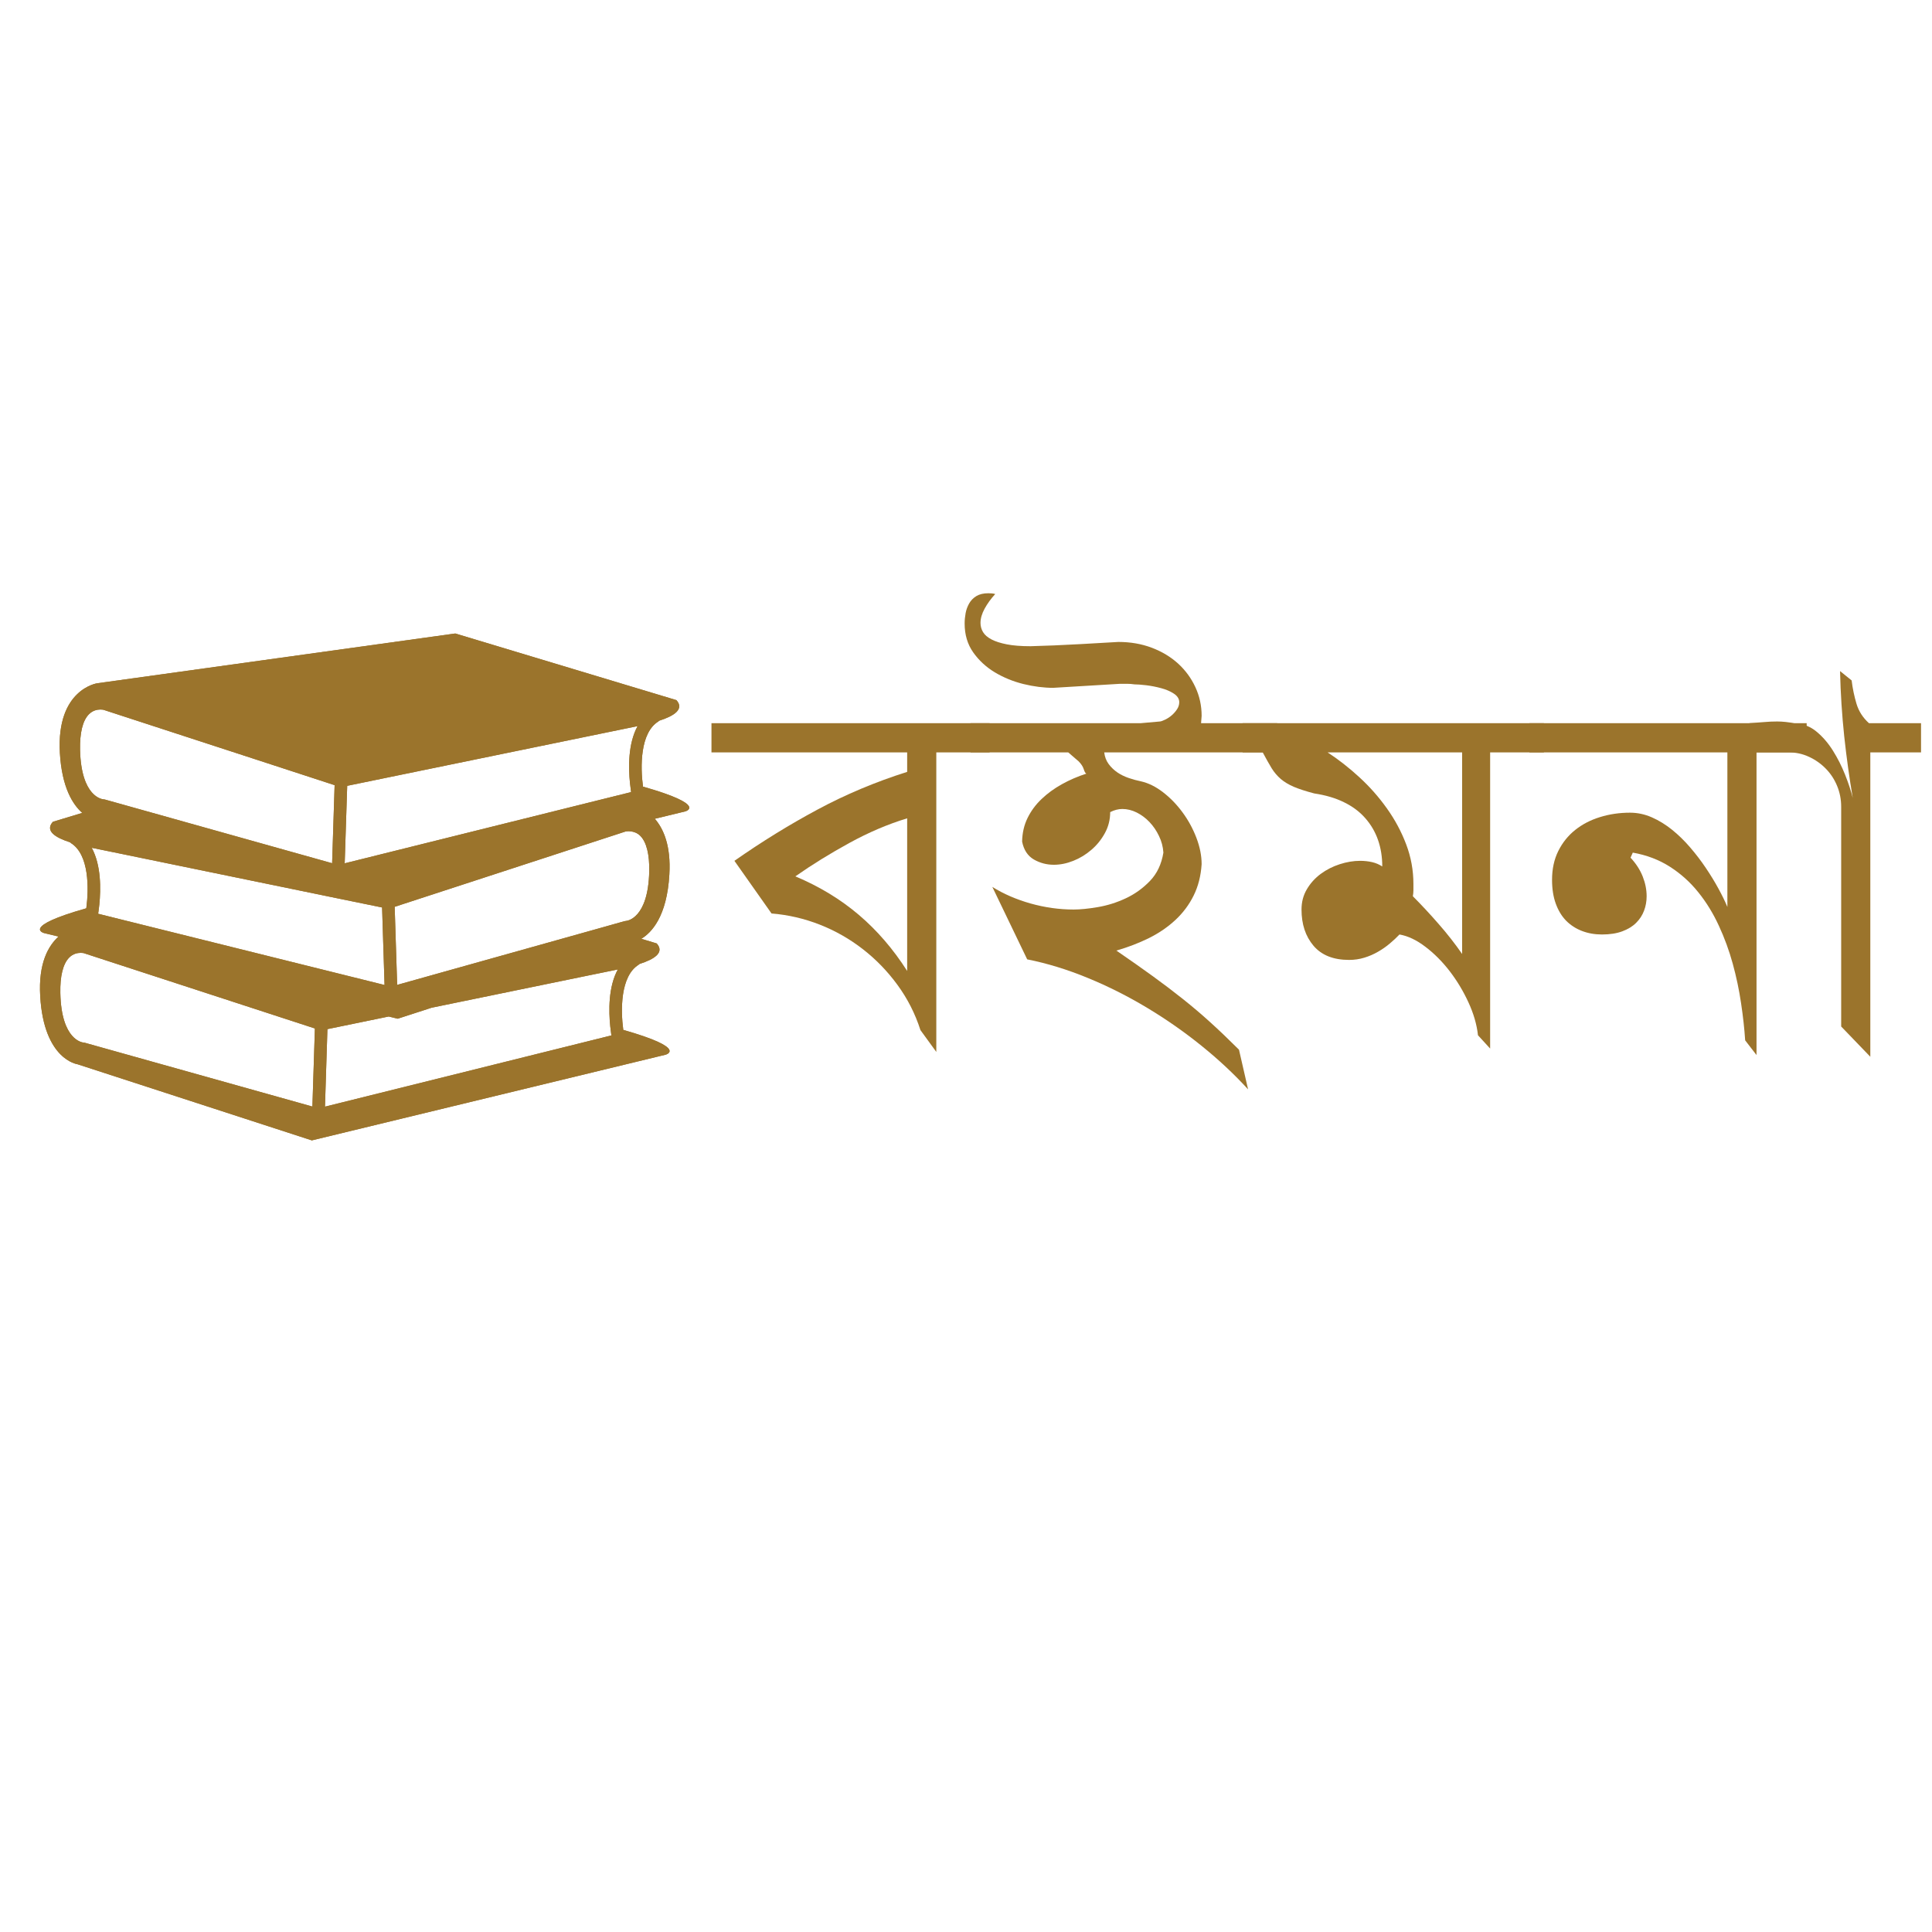 <svg xmlns="http://www.w3.org/2000/svg" xmlns:xlink="http://www.w3.org/1999/xlink" width="500" zoomAndPan="magnify" viewBox="0 0 375 375" height="500" preserveAspectRatio="xMidYMid meet" version="1.0"><defs><g/><clipPath id="79409aaff1"><path d="M 7.754 122.961 L 134 122.961 L 134 221.348 L 7.754 221.348 Z M 7.754 122.961 " clip-rule="nonzero"/></clipPath></defs><g fill="#9b742c" fill-opacity="1"><g transform="translate(140.08, 203.195)"><g><path d="M 41.656 -57.156 L 41.656 0.984 L 38.578 -3.25 C 37.555 -6.438 36.07 -9.359 34.125 -12.016 C 32.188 -14.672 29.941 -16.988 27.391 -18.969 C 24.848 -20.945 22.066 -22.531 19.047 -23.719 C 16.023 -24.906 12.898 -25.629 9.672 -25.891 L 2.469 -36.109 C 7.75 -39.805 13.117 -43.117 18.578 -46.047 C 24.035 -48.984 29.844 -51.426 36 -53.375 L 36 -57.156 L -1.984 -57.156 L -1.984 -62.828 L 52 -62.828 L 52 -57.156 Z M 36 -44.359 C 32.258 -43.223 28.531 -41.633 24.812 -39.594 C 21.094 -37.562 17.586 -35.395 14.297 -33.094 C 18.941 -31.145 23.039 -28.66 26.594 -25.641 C 30.156 -22.617 33.289 -18.984 36 -14.734 Z M 36 -44.359 "/></g></g></g><g fill="#9b742c" fill-opacity="1"><g transform="translate(190.033, 203.195)"><g><path d="M 24.297 -57.156 C 24.398 -56.281 24.691 -55.52 25.172 -54.875 C 25.648 -54.238 26.219 -53.695 26.875 -53.25 C 27.531 -52.812 28.254 -52.457 29.047 -52.188 C 29.836 -51.914 30.617 -51.703 31.391 -51.547 C 32.848 -51.223 34.281 -50.52 35.688 -49.438 C 37.102 -48.352 38.367 -47.051 39.484 -45.531 C 40.609 -44.008 41.508 -42.359 42.188 -40.578 C 42.863 -38.805 43.203 -37.098 43.203 -35.453 C 43.055 -33.18 42.539 -31.156 41.656 -29.375 C 40.781 -27.602 39.609 -26.031 38.141 -24.656 C 36.672 -23.281 34.957 -22.102 33 -21.125 C 31.039 -20.156 28.926 -19.344 26.656 -18.688 C 29.332 -16.852 31.703 -15.188 33.766 -13.688 C 35.836 -12.188 37.781 -10.711 39.594 -9.266 C 41.414 -7.816 43.188 -6.312 44.906 -4.75 C 46.625 -3.195 48.473 -1.43 50.453 0.547 L 52.219 8.25 C 49.539 5.312 46.535 2.5 43.203 -0.188 C 39.867 -2.883 36.344 -5.348 32.625 -7.578 C 28.906 -9.816 25.066 -11.75 21.109 -13.375 C 17.148 -15.008 13.227 -16.211 9.344 -16.984 L 2.578 -31.047 C 4.742 -29.691 7.219 -28.617 10 -27.828 C 12.789 -27.047 15.578 -26.656 18.359 -26.656 C 19.641 -26.656 21.203 -26.812 23.047 -27.125 C 24.898 -27.438 26.707 -28.004 28.469 -28.828 C 30.227 -29.648 31.797 -30.773 33.172 -32.203 C 34.547 -33.629 35.414 -35.461 35.781 -37.703 C 35.707 -38.836 35.422 -39.914 34.922 -40.938 C 34.43 -41.969 33.816 -42.867 33.078 -43.641 C 32.348 -44.41 31.523 -45.023 30.609 -45.484 C 29.691 -45.941 28.758 -46.172 27.812 -46.172 C 27.039 -46.172 26.254 -45.969 25.453 -45.562 C 25.453 -44.094 25.109 -42.734 24.422 -41.484 C 23.742 -40.242 22.875 -39.164 21.812 -38.25 C 20.75 -37.332 19.578 -36.617 18.297 -36.109 C 17.016 -35.598 15.754 -35.344 14.516 -35.344 C 13.117 -35.344 11.82 -35.688 10.625 -36.375 C 9.438 -37.07 8.68 -38.227 8.359 -39.844 C 8.391 -41.531 8.742 -43.062 9.422 -44.438 C 10.098 -45.812 11.004 -47.035 12.141 -48.109 C 13.273 -49.191 14.582 -50.145 16.062 -50.969 C 17.551 -51.801 19.141 -52.488 20.828 -53.031 C 20.648 -53.102 20.484 -53.383 20.328 -53.875 C 20.18 -54.375 19.852 -54.883 19.344 -55.406 L 17.312 -57.156 L -1.656 -57.156 L -1.656 -62.828 L 31.391 -62.828 L 35.125 -63.156 C 35.375 -63.188 35.719 -63.312 36.156 -63.531 C 36.602 -63.75 37.02 -64.023 37.406 -64.359 C 37.789 -64.691 38.129 -65.078 38.422 -65.516 C 38.711 -65.953 38.859 -66.41 38.859 -66.891 C 38.859 -67.547 38.508 -68.102 37.812 -68.562 C 37.113 -69.02 36.285 -69.375 35.328 -69.625 C 34.379 -69.883 33.422 -70.07 32.453 -70.188 C 31.484 -70.301 30.723 -70.359 30.172 -70.359 C 29.691 -70.43 29.219 -70.469 28.75 -70.469 C 28.27 -70.469 27.812 -70.469 27.375 -70.469 L 14.406 -69.688 C 12.57 -69.688 10.645 -69.93 8.625 -70.422 C 6.613 -70.922 4.754 -71.68 3.047 -72.703 C 1.348 -73.734 -0.047 -75.023 -1.141 -76.578 C -2.242 -78.141 -2.797 -80.004 -2.797 -82.172 C -2.797 -82.828 -2.734 -83.492 -2.609 -84.172 C -2.484 -84.848 -2.254 -85.477 -1.922 -86.062 C -1.586 -86.656 -1.117 -87.133 -0.516 -87.5 C 0.086 -87.863 0.863 -88.047 1.812 -88.047 C 2.031 -88.047 2.25 -88.035 2.469 -88.016 C 2.688 -88.004 2.91 -87.961 3.141 -87.891 C 2.297 -86.973 1.609 -86.023 1.078 -85.047 C 0.547 -84.078 0.281 -83.156 0.281 -82.281 C 0.281 -81.656 0.441 -81.066 0.766 -80.516 C 1.098 -79.961 1.648 -79.484 2.422 -79.078 C 3.191 -78.68 4.188 -78.363 5.406 -78.125 C 6.633 -77.883 8.164 -77.766 10 -77.766 C 10.332 -77.766 11.852 -77.816 14.562 -77.922 C 17.27 -78.035 21.43 -78.258 27.047 -78.594 C 29.391 -78.594 31.551 -78.219 33.531 -77.469 C 35.508 -76.719 37.211 -75.691 38.641 -74.391 C 40.066 -73.086 41.18 -71.566 41.984 -69.828 C 42.797 -68.086 43.203 -66.227 43.203 -64.25 L 43.094 -62.828 L 57.875 -62.828 L 57.875 -57.156 Z M 24.297 -57.156 "/></g></g></g><g fill="#9b742c" fill-opacity="1"><g transform="translate(242.843, 203.195)"><g><path d="M 46.391 -57.156 L 46.391 0.328 L 44.031 -2.25 C 43.801 -4.344 43.18 -6.477 42.172 -8.656 C 41.172 -10.832 39.957 -12.848 38.531 -14.703 C 37.102 -16.555 35.535 -18.129 33.828 -19.422 C 32.129 -20.723 30.453 -21.52 28.797 -21.812 C 28.242 -21.227 27.617 -20.645 26.922 -20.062 C 26.234 -19.477 25.473 -18.945 24.641 -18.469 C 23.816 -17.988 22.93 -17.602 21.984 -17.312 C 21.035 -17.02 20.047 -16.875 19.016 -16.875 C 15.973 -16.875 13.672 -17.789 12.109 -19.625 C 10.555 -21.457 9.781 -23.801 9.781 -26.656 C 9.781 -28.125 10.129 -29.441 10.828 -30.609 C 11.523 -31.785 12.422 -32.773 13.516 -33.578 C 14.617 -34.391 15.848 -35.016 17.203 -35.453 C 18.555 -35.891 19.875 -36.109 21.156 -36.109 C 21.969 -36.109 22.738 -36.023 23.469 -35.859 C 24.195 -35.691 24.859 -35.41 25.453 -35.016 C 25.453 -36.879 25.176 -38.598 24.625 -40.172 C 24.07 -41.754 23.242 -43.164 22.141 -44.406 C 21.047 -45.656 19.672 -46.68 18.016 -47.484 C 16.367 -48.297 14.445 -48.863 12.25 -49.188 C 10.602 -49.625 9.285 -50.051 8.297 -50.469 C 7.305 -50.895 6.461 -51.398 5.766 -51.984 C 5.078 -52.578 4.484 -53.273 3.984 -54.078 C 3.492 -54.891 2.914 -55.914 2.25 -57.156 L -1.656 -57.156 L -1.656 -62.828 L 56.828 -62.828 L 56.828 -57.156 Z M 40.953 -57.156 L 14.844 -57.156 C 16.969 -55.77 19.023 -54.16 21.016 -52.328 C 23.016 -50.492 24.789 -48.484 26.344 -46.297 C 27.906 -44.117 29.156 -41.789 30.094 -39.312 C 31.031 -36.844 31.5 -34.273 31.5 -31.609 C 31.5 -31.203 31.5 -30.797 31.5 -30.391 C 31.5 -30.023 31.461 -29.641 31.391 -29.234 C 33.035 -27.586 34.695 -25.801 36.375 -23.875 C 38.062 -21.957 39.586 -20.008 40.953 -18.031 Z M 40.953 -57.156 "/></g></g></g><g fill="#9b742c" fill-opacity="1"><g transform="translate(298.236, 203.195)"><g><path d="M 42.703 -57.156 L 42.703 1.594 L 40.5 -1.266 C 40.352 -3.535 40.086 -5.941 39.703 -8.484 C 39.328 -11.035 38.789 -13.582 38.094 -16.125 C 37.395 -18.676 36.492 -21.141 35.391 -23.516 C 34.297 -25.898 32.969 -28.062 31.406 -30 C 29.852 -31.945 28.02 -33.598 25.906 -34.953 C 23.801 -36.305 21.395 -37.223 18.688 -37.703 L 18.25 -36.719 C 19.312 -35.582 20.098 -34.367 20.609 -33.078 C 21.117 -31.797 21.375 -30.516 21.375 -29.234 C 21.375 -28.242 21.207 -27.312 20.875 -26.438 C 20.551 -25.562 20.039 -24.773 19.344 -24.078 C 18.645 -23.379 17.742 -22.828 16.641 -22.422 C 15.547 -22.016 14.234 -21.812 12.703 -21.812 C 11.305 -21.812 10.008 -22.039 8.812 -22.5 C 7.625 -22.957 6.598 -23.625 5.734 -24.5 C 4.879 -25.383 4.211 -26.488 3.734 -27.812 C 3.254 -29.133 3.016 -30.672 3.016 -32.422 C 3.016 -34.516 3.414 -36.375 4.219 -38 C 5.031 -39.633 6.125 -41 7.5 -42.094 C 8.875 -43.195 10.477 -44.031 12.312 -44.594 C 14.145 -45.164 16.086 -45.453 18.141 -45.453 C 19.609 -45.453 21.023 -45.148 22.391 -44.547 C 23.766 -43.941 25.078 -43.133 26.328 -42.125 C 27.578 -41.113 28.75 -39.969 29.844 -38.688 C 30.945 -37.406 31.953 -36.086 32.859 -34.734 C 33.773 -33.379 34.594 -32.039 35.312 -30.719 C 36.031 -29.406 36.609 -28.219 37.047 -27.156 L 37.047 -57.156 L -1.375 -57.156 L -1.375 -62.828 L 52.438 -62.828 L 52.438 -57.156 Z M 42.703 -57.156 "/></g></g></g><g fill="#9b742c" fill-opacity="1"><g transform="translate(348.683, 203.195)"><g><path d="M 14.344 -57.156 L 14.344 1.922 L 8.688 -3.953 L 8.688 -46.609 C 8.688 -48.035 8.422 -49.391 7.891 -50.672 C 7.359 -51.953 6.625 -53.066 5.688 -54.016 C 4.75 -54.973 3.664 -55.734 2.438 -56.297 C 1.219 -56.867 -0.086 -57.156 -1.484 -57.156 L -9.125 -57.156 L -9.125 -62.828 C -7.988 -62.898 -7.016 -62.973 -6.203 -63.047 C -5.398 -63.117 -4.578 -63.156 -3.734 -63.156 C -3.223 -63.156 -2.672 -63.125 -2.078 -63.062 C -1.492 -63.008 -0.801 -62.895 0 -62.719 C 1.426 -62.676 2.734 -62.16 3.922 -61.172 C 5.117 -60.18 6.176 -58.953 7.094 -57.484 C 8.008 -56.023 8.797 -54.469 9.453 -52.812 C 10.109 -51.164 10.602 -49.664 10.938 -48.312 C 10.281 -52.156 9.727 -56.141 9.281 -60.266 C 8.844 -64.391 8.57 -68.613 8.469 -72.938 L 10.719 -71.125 C 10.906 -69.582 11.219 -68.078 11.656 -66.609 C 12.094 -65.148 12.898 -63.891 14.078 -62.828 L 24.188 -62.828 L 24.188 -57.156 Z M 14.344 -57.156 "/></g></g></g><g clip-path="url(#79409aaff1)"><path fill="#9b742c" d="M 124.805 152.684 C 124.289 148.855 124.219 142.25 127.781 140.039 C 127.84 140 127.891 139.941 127.949 139.891 C 130.855 138.957 132.867 137.648 131.293 135.895 L 88.367 122.961 L 18.871 132.621 C 18.871 132.621 10.918 133.762 11.621 146.129 C 12.008 152.852 14.121 156.156 15.965 157.781 L 10.266 159.508 C 8.688 161.262 10.699 162.562 13.605 163.496 C 13.664 163.543 13.707 163.605 13.773 163.645 C 17.324 165.867 17.258 172.461 16.75 176.301 C 3.977 179.918 8.559 181.109 8.559 181.109 L 11.363 181.785 C 9.391 183.57 7.426 186.941 7.805 193.348 C 8.508 205.715 15.043 206.57 15.043 206.57 L 60.527 221.348 L 129.168 204.723 C 129.168 204.723 133.75 203.535 120.977 199.902 C 120.461 196.086 120.391 189.48 123.953 187.258 C 124.023 187.219 124.062 187.16 124.121 187.109 C 127.027 186.176 129.039 184.879 127.465 183.121 L 124.477 182.219 C 126.473 181.02 129.457 177.887 129.922 169.734 C 130.25 164.141 128.781 160.855 127.098 158.922 L 132.988 157.496 C 132.988 157.496 137.578 156.316 124.805 152.684 Z M 67.391 152.527 L 78.926 150.156 L 117.941 142.133 L 123.754 140.941 C 121.891 144.344 121.969 148.996 122.277 151.98 C 122.348 152.656 122.426 153.27 122.496 153.746 L 116.137 155.324 L 66.906 167.57 Z M 17.801 164.555 L 23.613 165.746 L 61.074 173.453 L 64.348 174.129 L 74.164 176.141 L 74.641 191.188 L 24.039 178.602 L 19.051 177.359 C 19.129 176.883 19.199 176.27 19.277 175.594 C 19.578 172.609 19.656 167.957 17.801 164.555 Z M 15.539 145.535 C 15.469 142.242 16.055 139.859 17.246 138.652 C 18 137.879 18.891 137.719 19.496 137.719 C 19.824 137.719 20.055 137.77 20.074 137.77 L 50.016 147.527 L 64.949 152.398 L 64.465 167.551 L 22.551 155.801 L 20.34 155.184 C 20.262 155.164 20.141 155.145 20.062 155.145 C 19.883 155.125 15.75 154.746 15.539 145.535 Z M 60.637 214.781 L 16.512 202.414 C 16.434 202.383 16.324 202.375 16.234 202.363 C 16.055 202.355 11.91 201.977 11.711 192.762 C 11.641 189.469 12.227 187.09 13.418 185.879 C 14.172 185.105 15.055 184.949 15.668 184.949 C 15.988 184.949 16.223 184.996 16.234 184.996 C 16.234 184.996 16.246 184.996 16.234 184.996 L 61.121 199.625 Z M 118.449 199.211 C 118.52 199.883 118.598 200.5 118.668 200.977 L 63.078 214.801 L 63.551 199.754 L 75.445 197.305 L 77.199 197.73 L 83.773 195.598 L 114.105 189.359 L 119.918 188.172 C 118.062 191.562 118.141 196.215 118.449 199.211 Z M 121.512 178.75 C 121.414 178.758 121.305 178.77 121.215 178.797 L 117.02 179.98 L 77.09 191.168 L 76.605 176.012 L 89.707 171.738 L 121.422 161.391 C 121.422 161.391 123.09 161.027 124.309 162.266 C 125.488 163.477 126.086 165.855 126.016 169.148 C 125.809 178.363 121.66 178.738 121.512 178.75 Z M 121.512 178.75 " fill-opacity="1" fill-rule="nonzero"/><path fill="#9b742c" d="M 124.805 152.684 C 124.289 148.855 124.219 142.25 127.781 140.039 C 127.84 140 127.891 139.941 127.949 139.891 C 130.855 138.957 132.867 137.648 131.293 135.895 L 88.367 122.961 L 18.871 132.621 C 18.871 132.621 10.918 133.762 11.621 146.129 C 12.008 152.852 14.121 156.156 15.965 157.781 L 10.266 159.508 C 8.688 161.262 10.699 162.562 13.605 163.496 C 13.664 163.543 13.707 163.605 13.773 163.645 C 17.324 165.867 17.258 172.461 16.75 176.301 C 3.977 179.918 8.559 181.109 8.559 181.109 L 11.363 181.785 C 9.391 183.57 7.426 186.941 7.805 193.348 C 8.508 205.715 15.043 206.57 15.043 206.57 L 60.527 221.348 L 129.168 204.723 C 129.168 204.723 133.75 203.535 120.977 199.902 C 120.461 196.086 120.391 189.48 123.953 187.258 C 124.023 187.219 124.062 187.16 124.121 187.109 C 127.027 186.176 129.039 184.879 127.465 183.121 L 124.477 182.219 C 126.473 181.02 129.457 177.887 129.922 169.734 C 130.25 164.141 128.781 160.855 127.098 158.922 L 132.988 157.496 C 132.988 157.496 137.578 156.316 124.805 152.684 Z M 67.391 152.527 L 78.926 150.156 L 117.941 142.133 L 123.754 140.941 C 121.891 144.344 121.969 148.996 122.277 151.98 C 122.348 152.656 122.426 153.27 122.496 153.746 L 116.137 155.324 L 66.906 167.57 Z M 17.801 164.555 L 23.613 165.746 L 61.074 173.453 L 64.348 174.129 L 74.164 176.141 L 74.641 191.188 L 24.039 178.602 L 19.051 177.359 C 19.129 176.883 19.199 176.27 19.277 175.594 C 19.578 172.609 19.656 167.957 17.801 164.555 Z M 15.539 145.535 C 15.469 142.242 16.055 139.859 17.246 138.652 C 18 137.879 18.891 137.719 19.496 137.719 C 19.824 137.719 20.055 137.77 20.074 137.77 L 50.016 147.527 L 64.949 152.398 L 64.465 167.551 L 22.551 155.801 L 20.34 155.184 C 20.262 155.164 20.141 155.145 20.062 155.145 C 19.883 155.125 15.75 154.746 15.539 145.535 Z M 60.637 214.781 L 16.512 202.414 C 16.434 202.383 16.324 202.375 16.234 202.363 C 16.055 202.355 11.91 201.977 11.711 192.762 C 11.641 189.469 12.227 187.09 13.418 185.879 C 14.172 185.105 15.055 184.949 15.668 184.949 C 15.988 184.949 16.223 184.996 16.234 184.996 C 16.234 184.996 16.246 184.996 16.234 184.996 L 61.121 199.625 Z M 118.449 199.211 C 118.52 199.883 118.598 200.5 118.668 200.977 L 63.078 214.801 L 63.551 199.754 L 75.445 197.305 L 77.199 197.73 L 83.773 195.598 L 114.105 189.359 L 119.918 188.172 C 118.062 191.562 118.141 196.215 118.449 199.211 Z M 121.512 178.75 C 121.414 178.758 121.305 178.77 121.215 178.797 L 117.02 179.98 L 77.09 191.168 L 76.605 176.012 L 89.707 171.738 L 121.422 161.391 C 121.422 161.391 123.09 161.027 124.309 162.266 C 125.488 163.477 126.086 165.855 126.016 169.148 C 125.809 178.363 121.66 178.738 121.512 178.75 Z M 121.512 178.75 " fill-opacity="1" fill-rule="nonzero"/></g></svg>